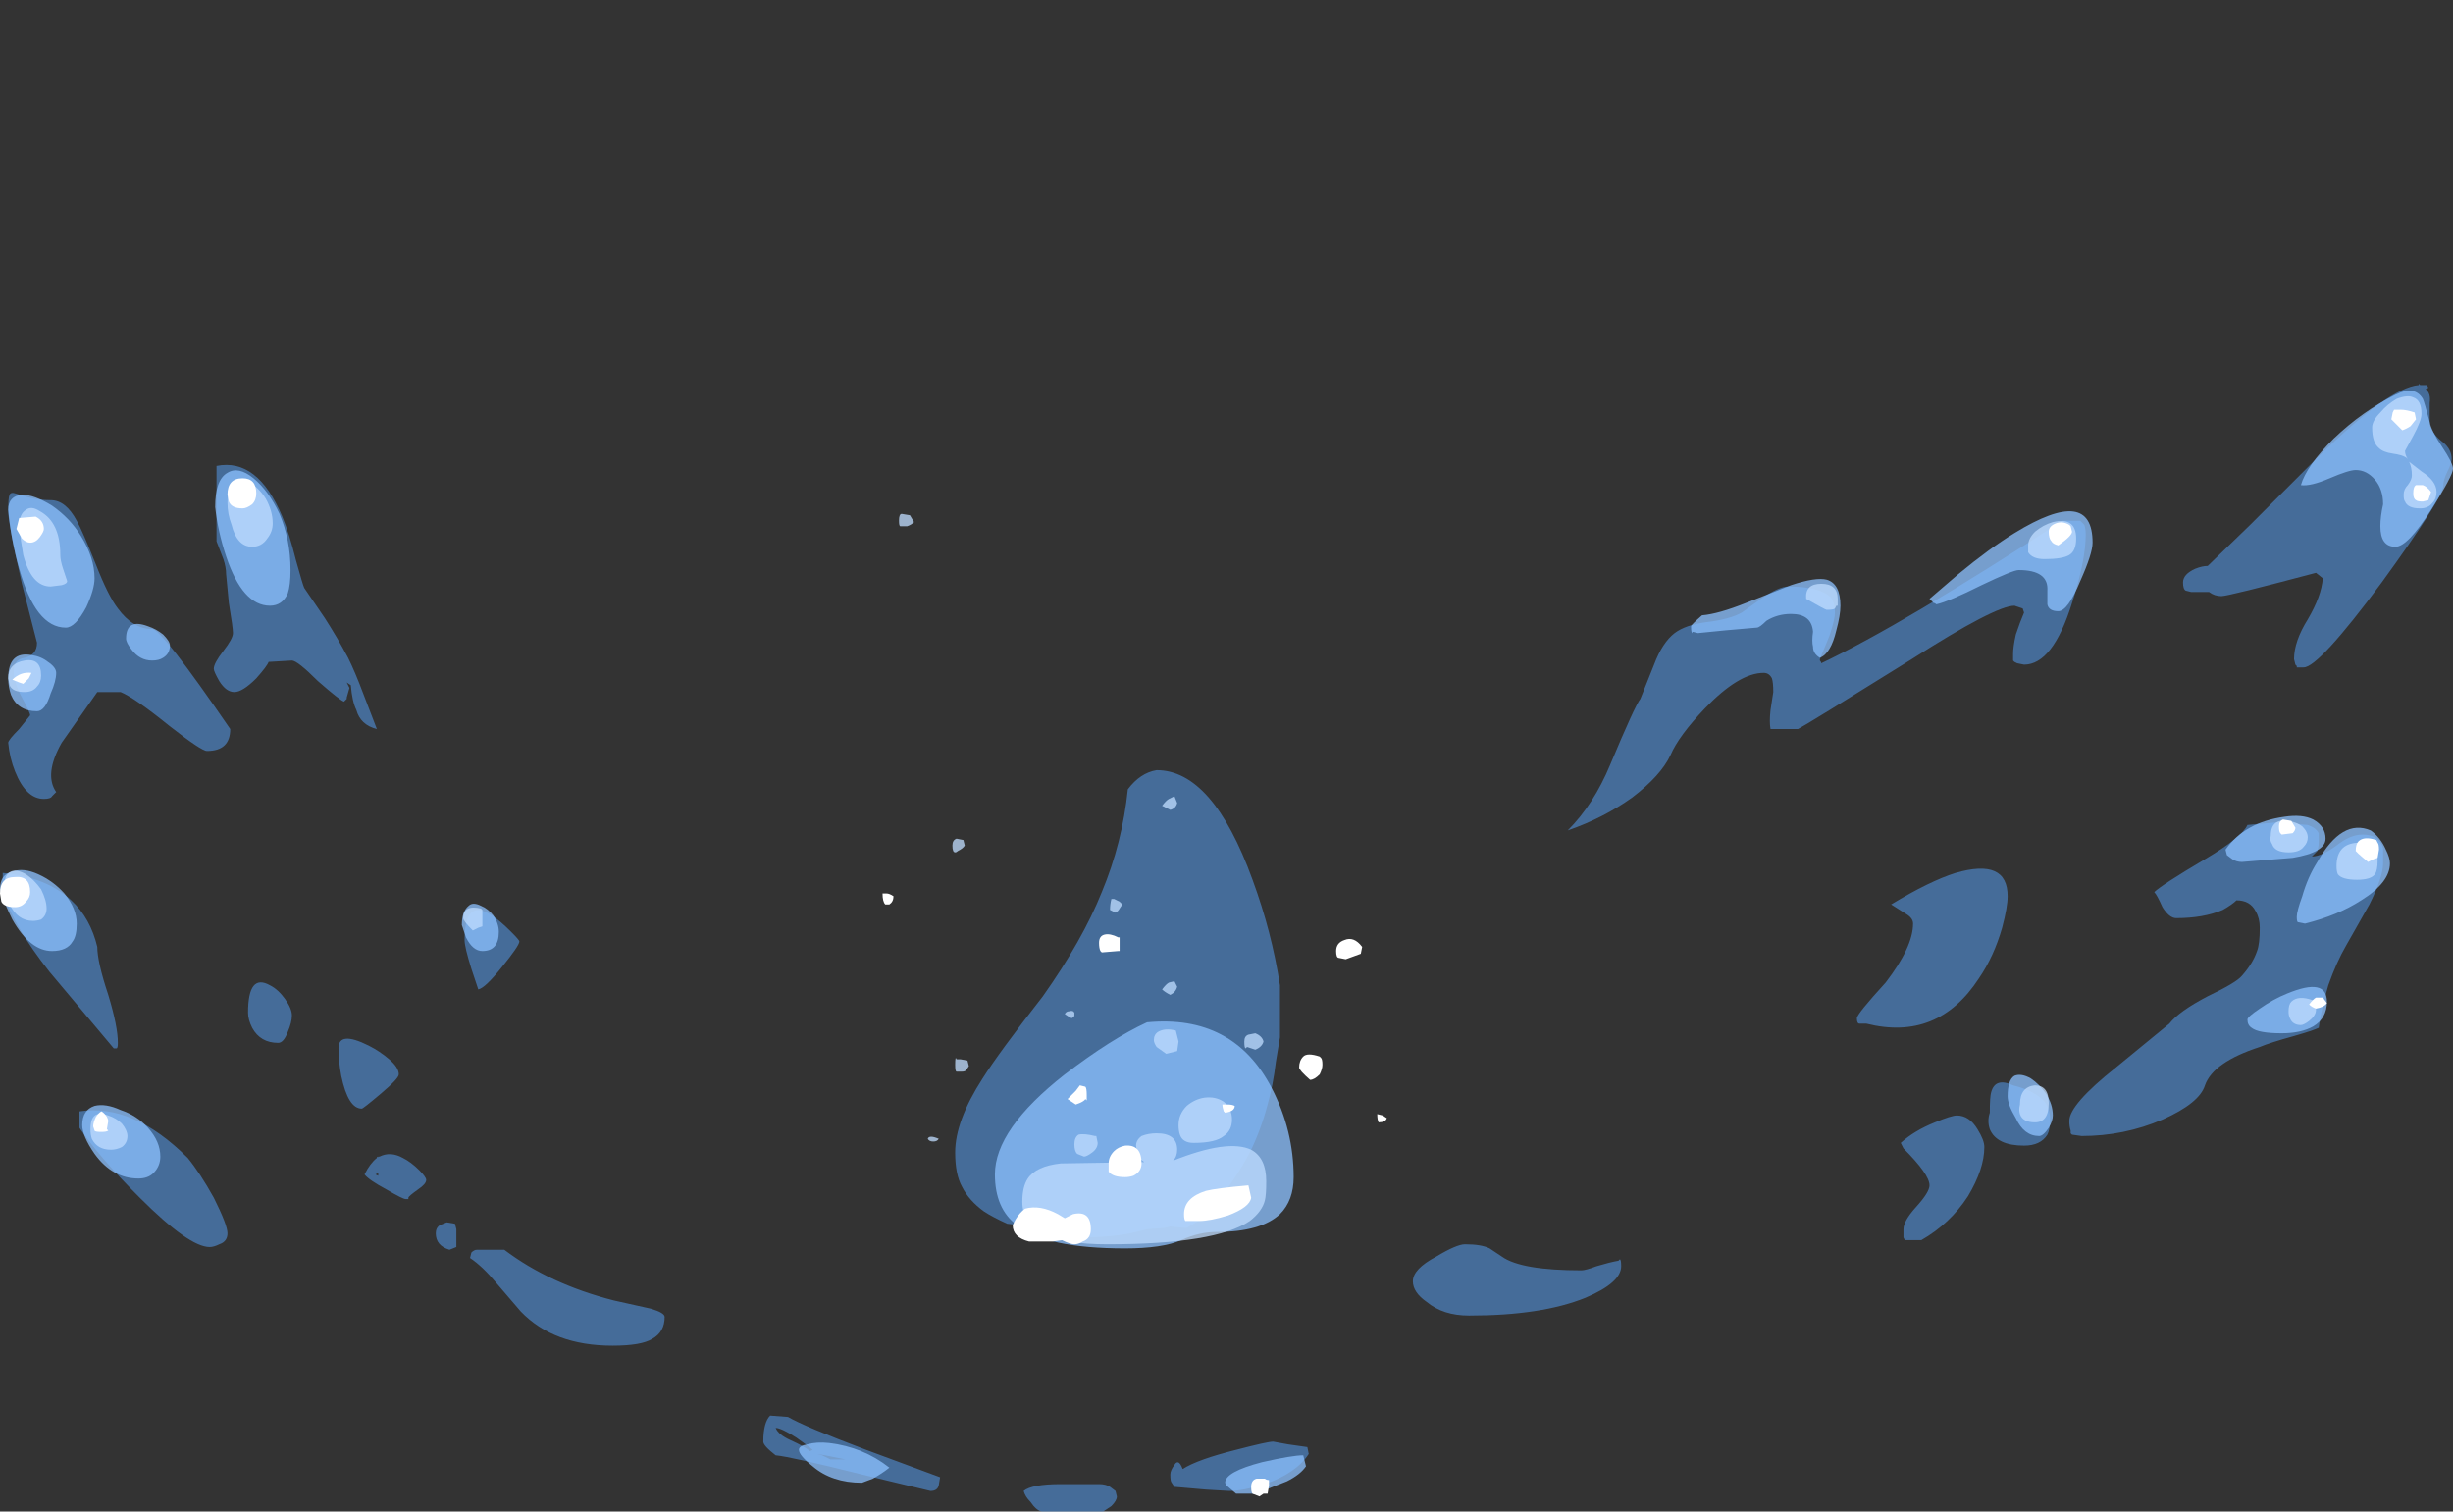 <?xml version="1.0" encoding="UTF-8" standalone="no"?>
<svg xmlns:ffdec="https://www.free-decompiler.com/flash" xmlns:xlink="http://www.w3.org/1999/xlink" ffdec:objectType="shape" height="55.15px" width="89.5px" xmlns="http://www.w3.org/2000/svg">
  <rect width="100%" height="100%" fill="#333333" stroke="none"/>
  <g transform="matrix(1.0, 0.0, 0.0, 1.0, 28.4, 46.55)">
    <path d="M12.75 -17.75 Q13.2 -18.35 13.8 -18.45 15.85 -18.45 17.3 -14.45 18.0 -12.55 18.3 -10.6 L18.3 -8.7 18.15 -7.8 Q18.05 -6.95 17.85 -6.25 17.6 -5.3 17.2 -4.5 16.6 -3.35 15.55 -2.15 15.25 -1.95 14.9 -1.75 L14.8 -1.75 14.3 -1.8 14.1 -1.75 13.45 -1.7 13.05 -1.6 Q12.25 -1.4 11.0 -1.4 L8.8 -1.85 8.35 -1.9 Q7.8 -2.15 7.5 -2.35 6.95 -2.75 6.7 -3.25 6.45 -3.7 6.45 -4.5 6.45 -5.65 7.45 -7.2 8.05 -8.15 9.65 -10.2 11.1 -12.25 11.8 -14.0 12.55 -15.8 12.75 -17.75 M2.85 -46.55 L2.85 -46.55 M45.4 -24.35 L45.1 -24.45 Q44.4 -24.45 41.35 -22.5 37.5 -20.1 37.2 -19.95 L36.2 -19.95 Q36.15 -20.2 36.2 -20.65 L36.3 -21.3 Q36.3 -21.65 36.25 -21.8 36.15 -22.0 35.95 -22.0 35.05 -22.0 33.8 -20.7 32.85 -19.7 32.55 -19.0 32.2 -18.25 31.15 -17.45 30.1 -16.7 28.8 -16.25 29.75 -17.2 30.35 -18.65 31.25 -20.8 31.45 -21.05 L31.95 -22.3 Q32.25 -23.1 32.7 -23.45 33.1 -23.75 33.85 -23.85 34.7 -23.95 35.15 -24.2 L35.85 -24.7 Q36.5 -25.15 36.85 -25.15 38.0 -25.15 38.4 -24.75 38.55 -24.55 38.55 -24.2 38.55 -23.95 38.35 -23.35 L38.0 -22.5 38.0 -22.45 Q38.05 -22.4 38.05 -22.35 41.0 -23.75 46.85 -27.55 L47.5 -27.55 47.65 -27.4 Q47.7 -27.25 47.7 -27.05 47.7 -26.1 47.2 -24.55 46.5 -22.3 45.45 -22.3 L45.2 -22.35 45.1 -22.4 45.05 -22.45 45.05 -22.7 Q45.05 -22.95 45.15 -23.4 45.3 -23.85 45.45 -24.2 L45.4 -24.35 M25.95 -1.0 L26.4 -0.7 Q27.1 -0.2 29.3 -0.2 29.45 -0.2 29.85 -0.35 30.35 -0.5 30.65 -0.55 L30.7 -0.6 Q30.75 -0.6 30.75 -0.35 30.75 0.25 29.45 0.8 27.85 1.45 25.2 1.45 24.25 1.45 23.65 0.95 23.15 0.6 23.15 0.2 23.15 -0.25 24.0 -0.7 24.75 -1.15 25.05 -1.15 25.65 -1.15 25.95 -1.0 M44.65 -12.7 Q44.35 -11.65 43.8 -10.85 42.3 -8.55 39.7 -9.2 L39.45 -9.2 Q39.35 -9.2 39.35 -9.4 39.35 -9.55 40.4 -10.7 41.4 -12.0 41.4 -12.85 41.4 -13.05 41.15 -13.2 L40.6 -13.55 Q42.0 -14.4 42.95 -14.7 44.85 -15.25 44.85 -13.85 44.85 -13.45 44.65 -12.7 M44.0 -4.7 Q44.0 -3.9 43.4 -2.9 42.75 -1.9 41.7 -1.3 L41.1 -1.3 41.05 -1.4 Q41.05 -1.5 41.05 -1.7 41.05 -2.0 41.5 -2.5 42.0 -3.05 42.0 -3.3 42.0 -3.7 41.05 -4.65 L40.95 -4.85 Q41.45 -5.3 42.2 -5.6 42.8 -5.85 43.0 -5.85 43.45 -5.85 43.75 -5.35 44.0 -4.95 44.0 -4.7 M44.2 -5.95 Q44.2 -6.55 44.25 -6.7 44.4 -7.25 45.05 -6.95 45.85 -6.75 46.2 -6.35 46.4 -6.1 46.4 -5.7 46.4 -5.35 46.3 -5.15 46.05 -4.75 45.45 -4.75 44.45 -4.75 44.2 -5.35 44.1 -5.65 44.2 -5.95 M60.25 -31.85 L60.25 -31.05 Q60.35 -30.7 60.75 -30.4 61.05 -30.15 61.05 -29.8 61.05 -29.65 60.9 -29.35 60.75 -29.05 60.75 -28.85 60.75 -28.4 58.5 -25.3 56.2 -22.2 55.65 -22.2 L55.4 -22.2 55.4 -22.25 55.35 -22.3 55.3 -22.5 Q55.3 -23.15 55.8 -23.95 56.3 -24.8 56.35 -25.45 L56.1 -25.65 Q52.9 -24.8 52.65 -24.8 52.4 -24.8 52.2 -24.95 L51.55 -24.95 51.35 -25.0 Q51.25 -25.05 51.25 -25.3 51.25 -25.6 51.7 -25.8 51.95 -25.9 52.15 -25.9 L53.7 -27.4 56.2 -29.9 Q58.75 -32.4 59.85 -32.5 L59.85 -32.55 59.9 -32.5 60.15 -32.5 60.2 -32.4 60.1 -32.35 Q60.3 -32.2 60.25 -31.85 M58.55 -15.05 Q58.55 -14.55 58.05 -13.55 L57.2 -12.05 Q56.85 -11.45 56.55 -10.6 56.3 -9.75 56.2 -9.05 56.0 -8.95 55.3 -8.75 54.4 -8.5 54.05 -8.35 52.35 -7.8 52.05 -6.95 51.85 -6.3 50.5 -5.7 49.1 -5.1 47.55 -5.1 L47.2 -5.15 47.15 -5.2 47.15 -5.3 Q47.1 -5.45 47.1 -5.65 47.1 -6.25 48.8 -7.6 L50.75 -9.2 Q51.1 -9.65 52.15 -10.2 53.2 -10.7 53.4 -10.95 53.8 -11.4 53.95 -11.85 54.05 -12.1 54.05 -12.7 54.05 -13.05 53.9 -13.3 53.7 -13.7 53.2 -13.7 53.05 -13.55 52.7 -13.35 52.0 -13.05 51.0 -13.05 50.75 -13.05 50.5 -13.45 50.3 -13.9 50.2 -14.0 50.45 -14.25 52.05 -15.2 53.4 -16.0 53.6 -16.45 L54.7 -16.55 55.8 -16.45 Q56.1 -16.35 56.2 -16.15 L56.2 -15.85 Q56.2 -15.65 56.15 -15.5 L55.95 -15.3 Q56.3 -15.3 56.85 -15.7 57.35 -16.1 57.8 -16.1 58.4 -16.1 58.55 -15.6 L58.55 -15.05 M18.6 6.15 L19.3 6.25 19.35 6.5 Q18.9 7.2 17.75 7.6 16.95 7.85 16.45 7.85 L15.6 7.8 14.45 7.7 14.35 7.55 Q14.3 7.5 14.3 7.25 14.3 7.1 14.45 6.9 14.6 6.65 14.75 7.05 15.3 6.7 16.7 6.35 17.85 6.05 18.05 6.05 L18.6 6.15 M12.35 8.05 Q12.35 8.2 12.15 8.4 L11.85 8.6 9.6 8.6 Q9.4 8.55 9.2 8.25 9.0 8.05 8.95 7.85 9.25 7.6 10.3 7.6 10.9 7.6 11.7 7.6 11.95 7.6 12.1 7.7 L12.3 7.85 12.35 8.05 M1.25 6.35 Q1.15 6.25 0.65 5.9 0.1 5.55 -0.1 5.55 0.0 5.8 0.45 6.0 1.0 6.25 1.15 6.4 L1.25 6.35 M1.7 6.55 L1.4 6.5 1.6 6.55 1.9 6.7 2.45 6.7 1.7 6.55 M3.05 6.8 L3.05 6.8 M3.2 6.35 L5.9 7.35 5.85 7.65 Q5.8 7.85 5.55 7.85 L3.05 7.25 Q0.45 6.6 -0.1 6.55 -0.55 6.2 -0.55 6.05 -0.55 5.35 -0.3 5.1 L0.35 5.15 Q0.95 5.5 3.2 6.35 M-27.85 -28.55 L-27.35 -28.4 Q-26.95 -28.3 -26.55 -28.3 -26.0 -28.3 -25.6 -27.55 -25.4 -27.2 -24.9 -25.95 -24.45 -24.8 -24.1 -24.35 -23.55 -23.6 -22.85 -23.6 -22.5 -23.6 -20.0 -19.95 -20.0 -19.15 -20.85 -19.15 -21.05 -19.15 -22.2 -20.05 -23.5 -21.1 -24.0 -21.3 L-24.85 -21.3 -26.15 -19.45 Q-26.8 -18.3 -26.35 -17.65 L-26.5 -17.5 Q-26.55 -17.4 -26.8 -17.4 -27.45 -17.4 -27.85 -18.4 -28.05 -18.9 -28.1 -19.45 -28.1 -19.55 -27.7 -19.95 L-27.3 -20.45 Q-27.3 -20.55 -27.6 -21.1 -27.9 -21.65 -27.9 -22.05 -27.9 -22.5 -27.5 -22.55 -27.05 -22.65 -27.05 -23.1 L-27.6 -25.25 Q-28.1 -27.45 -28.1 -27.9 -28.1 -28.4 -28.05 -28.5 -28.0 -28.6 -27.85 -28.55 M-24.85 -12.0 Q-24.85 -11.45 -24.45 -10.25 -24.1 -9.1 -24.1 -8.5 -24.1 -8.3 -24.15 -8.3 L-24.25 -8.3 -26.6 -11.1 Q-27.9 -12.75 -28.3 -14.0 L-28.3 -14.7 Q-26.7 -14.55 -25.8 -13.7 -25.1 -13.05 -24.85 -12.0 M-25.5 -5.4 L-25.5 -6.0 Q-23.55 -6.3 -21.55 -4.3 -21.1 -3.75 -20.6 -2.85 -20.1 -1.85 -20.1 -1.55 -20.1 -1.25 -20.4 -1.15 -20.6 -1.05 -20.75 -1.05 -21.5 -1.05 -23.3 -2.85 -24.8 -4.35 -25.5 -5.4 M-15.75 -21.65 L-15.65 -21.45 -15.75 -21.1 -15.75 -21.05 -15.85 -20.95 Q-16.0 -21.0 -16.8 -21.7 -17.55 -22.45 -17.75 -22.45 L-18.6 -22.4 Q-18.65 -22.25 -19.05 -21.8 -19.55 -21.3 -19.85 -21.3 -20.15 -21.3 -20.4 -21.7 -20.6 -22.05 -20.6 -22.15 -20.6 -22.35 -20.25 -22.8 -19.9 -23.25 -19.9 -23.45 -19.9 -23.65 -20.05 -24.55 L-20.15 -25.6 Q-20.15 -25.85 -20.25 -26.15 L-20.5 -26.8 -20.5 -29.55 Q-19.0 -29.85 -18.1 -27.7 -17.85 -27.1 -17.6 -26.1 -17.35 -25.2 -17.3 -25.1 L-16.55 -24.0 Q-16.1 -23.3 -15.7 -22.55 -15.45 -22.05 -15.15 -21.25 L-14.65 -19.95 Q-15.25 -20.1 -15.4 -20.65 -15.55 -20.95 -15.6 -21.55 L-15.75 -21.65 M-16.05 -8.3 Q-16.05 -8.95 -14.95 -8.4 -14.55 -8.2 -14.2 -7.9 -13.85 -7.6 -13.85 -7.35 -13.85 -7.2 -14.5 -6.65 -15.15 -6.1 -15.2 -6.1 -15.7 -6.1 -15.95 -7.3 -16.05 -7.85 -16.05 -8.3 M-17.9 -8.9 Q-18.05 -8.5 -18.25 -8.5 -18.9 -8.5 -19.2 -9.05 -19.35 -9.35 -19.35 -9.6 -19.35 -11.05 -18.55 -10.6 -18.25 -10.45 -18.0 -10.1 -17.75 -9.75 -17.75 -9.5 -17.75 -9.25 -17.9 -8.9 M-13.1 -3.85 Q-12.85 -3.6 -12.85 -3.5 -12.85 -3.35 -13.15 -3.15 -13.5 -2.9 -13.5 -2.85 L-13.5 -2.8 -13.6 -2.8 Q-13.7 -2.8 -14.3 -3.15 -14.95 -3.5 -15.1 -3.7 -14.9 -4.1 -14.65 -4.3 L-14.65 -4.35 Q-14.6 -4.3 -14.6 -4.35 L-14.55 -4.35 Q-14.15 -4.55 -13.7 -4.3 -13.4 -4.15 -13.1 -3.85 M-14.6 -3.65 L-14.6 -3.75 -14.7 -3.7 -14.6 -3.65 M-11.8 -1.9 L-11.75 -1.7 -11.75 -1.05 -12.0 -0.95 Q-12.5 -1.1 -12.5 -1.55 -12.5 -1.75 -12.35 -1.85 L-12.1 -1.95 -11.8 -1.9 M-11.45 -12.25 Q-11.45 -13.8 -10.45 -13.15 -10.15 -12.95 -9.75 -12.55 -9.45 -12.25 -9.45 -12.2 -9.45 -12.05 -10.1 -11.25 -10.7 -10.5 -10.95 -10.45 L-11.2 -11.2 Q-11.45 -12.0 -11.45 -12.25 M-10.0 -0.95 Q-8.35 0.3 -6.0 0.9 L-4.65 1.2 Q-4.15 1.35 -4.15 1.5 -4.15 2.05 -4.6 2.3 -5.0 2.55 -6.05 2.55 -8.2 2.55 -9.4 1.3 L-10.3 0.25 Q-10.8 -0.35 -11.25 -0.65 L-11.2 -0.85 Q-11.1 -0.95 -11.0 -0.95 L-10.0 -0.95" fill="#59a5ff" fill-opacity="0.502" fill-rule="evenodd" stroke="none"/>
    <path d="M7.9 -3.7 Q7.9 -5.35 10.45 -7.35 12.15 -8.65 13.45 -9.25 16.6 -9.55 18.0 -6.85 18.8 -5.3 18.8 -3.6 18.8 -2.75 18.3 -2.25 17.6 -1.6 16.0 -1.6 15.35 -1.6 14.7 -1.3 14.0 -1.0 12.65 -1.0 9.75 -1.0 8.7 -1.85 7.9 -2.45 7.9 -3.7 M43.9 -25.2 Q42.7 -24.6 42.25 -24.5 42.2 -24.55 42.15 -24.55 L42.0 -24.7 43.05 -25.6 Q44.2 -26.55 45.1 -27.1 47.95 -28.85 47.95 -26.75 47.95 -26.35 47.5 -25.35 47.05 -24.25 46.7 -24.25 46.35 -24.25 46.3 -24.5 L46.3 -25.0 Q46.35 -25.75 45.25 -25.75 45.05 -25.75 43.9 -25.2 M36.05 -23.9 Q35.8 -23.65 35.7 -23.65 L34.55 -23.55 33.55 -23.45 33.35 -23.5 33.35 -23.45 Q33.3 -23.45 33.3 -23.7 33.3 -23.75 33.7 -24.1 34.3 -24.15 35.3 -24.55 L36.95 -25.2 Q37.85 -25.5 38.25 -25.4 38.75 -25.25 38.75 -24.45 38.75 -24.1 38.6 -23.55 38.4 -22.7 38.0 -22.55 37.75 -22.7 37.75 -22.95 37.7 -23.15 37.75 -23.5 37.7 -24.15 36.95 -24.15 36.45 -24.15 36.05 -23.9 M45.7 -7.2 Q46.0 -7.0 46.25 -6.65 46.5 -6.25 46.5 -5.85 46.5 -5.65 46.35 -5.4 46.15 -5.1 46.0 -5.1 45.45 -5.1 45.15 -5.75 44.85 -6.25 44.85 -6.55 44.85 -7.15 45.1 -7.3 45.35 -7.4 45.7 -7.2 M56.6 -29.1 Q55.9 -28.8 55.55 -28.85 55.75 -29.55 56.75 -30.55 57.8 -31.55 59.0 -32.15 59.7 -32.5 60.0 -32.0 60.05 -31.9 60.25 -31.15 60.3 -30.85 60.7 -30.25 61.1 -29.65 61.1 -29.45 61.1 -29.2 60.3 -27.95 59.45 -26.6 59.0 -26.6 58.45 -26.6 58.45 -27.35 58.45 -27.7 58.55 -28.15 58.55 -28.7 58.25 -29.05 57.95 -29.4 57.55 -29.4 57.3 -29.4 56.6 -29.1 M58.65 -15.55 Q58.8 -15.25 58.8 -15.05 58.8 -14.35 57.75 -13.7 56.9 -13.15 55.7 -12.85 L55.45 -12.9 Q55.4 -12.9 55.4 -13.1 55.4 -13.3 55.6 -13.85 55.8 -14.55 56.15 -15.1 57.05 -16.7 58.1 -16.25 58.45 -16.0 58.65 -15.55 M55.25 -15.25 L53.4 -15.1 Q53.2 -15.1 53.05 -15.2 L52.85 -15.35 52.8 -15.55 Q53.5 -16.55 54.95 -16.75 55.6 -16.85 56.0 -16.65 56.45 -16.4 56.45 -15.95 56.45 -15.45 55.25 -15.25 M54.05 -9.75 Q54.55 -10.1 55.05 -10.3 56.5 -10.9 56.5 -10.0 56.5 -9.4 56.0 -9.1 55.55 -8.85 54.85 -8.85 54.0 -8.85 53.75 -9.05 53.6 -9.15 53.6 -9.35 53.6 -9.45 54.05 -9.75 M19.25 6.95 Q19.05 7.25 18.55 7.5 L17.4 7.95 16.7 7.95 16.35 7.65 16.3 7.55 Q16.3 7.15 17.65 6.8 18.75 6.55 19.15 6.55 L19.25 6.95 M0.75 6.35 Q0.75 6.2 1.05 6.15 1.4 6.05 1.85 6.1 3.1 6.25 4.05 7.0 3.8 7.2 3.45 7.4 L3.05 7.55 Q1.95 7.55 1.25 6.95 0.75 6.55 0.75 6.35 M-19.15 -29.1 Q-18.6 -28.65 -18.2 -27.8 -17.8 -26.85 -17.8 -25.75 -17.8 -25.2 -17.9 -24.9 -18.1 -24.45 -18.55 -24.45 -19.55 -24.45 -20.15 -26.25 -20.45 -27.15 -20.55 -28.05 -20.55 -29.05 -20.1 -29.3 -19.7 -29.55 -19.15 -29.1 M-24.95 -25.45 Q-24.95 -25.05 -25.25 -24.4 -25.65 -23.65 -26.0 -23.65 -27.1 -23.65 -27.7 -25.8 -28.0 -26.85 -28.1 -27.95 -28.1 -28.45 -27.6 -28.5 -27.15 -28.5 -26.5 -28.1 -25.85 -27.65 -25.45 -27.0 -24.95 -26.2 -24.95 -25.45 M-26.55 -21.25 Q-26.75 -20.6 -27.05 -20.6 -27.75 -20.6 -28.0 -21.2 -28.1 -21.5 -28.1 -21.8 -28.1 -22.8 -27.25 -22.65 -26.9 -22.6 -26.65 -22.4 -26.35 -22.2 -26.35 -22.0 -26.35 -21.7 -26.55 -21.25 M-23.8 -23.25 Q-23.8 -24.0 -23.0 -23.7 -22.7 -23.6 -22.45 -23.4 -22.2 -23.15 -22.2 -23.0 -22.2 -22.7 -22.45 -22.55 -22.6 -22.45 -22.85 -22.45 -23.3 -22.45 -23.6 -22.85 -23.8 -23.1 -23.8 -23.25 M-27.0 -14.65 Q-26.45 -14.4 -26.05 -13.95 -25.6 -13.4 -25.6 -12.85 -25.6 -12.4 -25.75 -12.2 -25.95 -11.85 -26.5 -11.85 -27.3 -11.85 -27.95 -13.0 -28.25 -13.6 -28.4 -14.1 -28.4 -14.65 -27.95 -14.75 -27.55 -14.9 -27.0 -14.65 M-24.95 -4.45 Q-25.4 -5.1 -25.4 -5.5 -25.4 -6.05 -24.95 -6.2 -24.55 -6.3 -24.0 -6.05 -23.4 -5.85 -23.0 -5.4 -22.55 -4.9 -22.55 -4.35 -22.55 -4.0 -22.8 -3.75 -23.0 -3.55 -23.35 -3.55 -24.3 -3.55 -24.95 -4.45 M-10.8 -11.85 Q-11.15 -11.85 -11.4 -12.35 L-11.55 -12.8 Q-11.55 -13.3 -11.3 -13.5 -11.15 -13.65 -10.85 -13.5 -10.6 -13.4 -10.4 -13.15 -10.2 -12.85 -10.2 -12.55 -10.2 -11.85 -10.8 -11.85" fill="#8cc1ff" fill-opacity="0.753" fill-rule="evenodd" stroke="none"/>
    <path d="M14.55 -17.25 Q14.5 -17.05 14.3 -17.0 L14.0 -17.15 Q14.15 -17.35 14.25 -17.4 L14.45 -17.5 14.55 -17.25 M4.95 -27.5 Q4.85 -27.4 4.7 -27.35 L4.45 -27.35 Q4.4 -27.35 4.4 -27.55 4.4 -27.8 4.5 -27.8 L4.8 -27.75 4.95 -27.5 M6.8 -15.7 Q6.75 -15.6 6.55 -15.5 6.5 -15.45 6.45 -15.45 6.35 -15.45 6.35 -15.7 6.35 -15.9 6.5 -15.95 L6.75 -15.9 6.8 -15.7 M6.9 -7.85 L6.95 -7.65 6.85 -7.5 Q6.8 -7.45 6.7 -7.45 L6.5 -7.45 Q6.45 -7.45 6.45 -7.7 6.45 -8.05 6.5 -7.9 L6.65 -7.9 6.9 -7.85 M10.8 -9.5 Q10.8 -9.45 10.7 -9.4 L10.6 -9.45 10.45 -9.55 Q10.5 -9.65 10.6 -9.65 10.75 -9.7 10.8 -9.6 L10.8 -9.5 M5.45 -5.0 Q5.5 -5.15 5.85 -5.0 5.8 -4.9 5.65 -4.9 5.5 -4.9 5.45 -5.0 M11.15 -4.35 L10.9 -4.45 Q10.8 -4.55 10.8 -4.8 10.8 -5.05 10.95 -5.15 11.15 -5.2 11.55 -5.1 L11.6 -5.1 11.65 -4.85 Q11.65 -4.65 11.45 -4.5 11.25 -4.35 11.15 -4.35 M9.1 -3.55 Q9.4 -4.0 10.3 -4.1 L13.35 -4.15 Q13.2 -4.25 13.1 -4.4 L13.05 -4.75 Q13.05 -4.95 13.25 -5.1 13.5 -5.2 13.8 -5.2 14.55 -5.2 14.55 -4.6 14.55 -4.35 14.4 -4.2 16.4 -5.0 17.25 -4.6 17.8 -4.3 17.8 -3.45 17.8 -2.95 17.75 -2.75 17.65 -2.35 17.2 -2.0 15.95 -1.15 12.0 -1.15 8.9 -1.15 8.9 -2.7 8.9 -3.25 9.1 -3.55 M17.7 -8.55 Q17.65 -8.35 17.4 -8.25 L17.1 -8.35 17.05 -8.3 Q17.0 -8.3 17.0 -8.55 17.0 -8.75 17.15 -8.8 L17.4 -8.85 Q17.65 -8.75 17.7 -8.55 M12.45 -13.65 L12.55 -13.55 12.45 -13.4 Q12.4 -13.3 12.3 -13.25 L12.1 -13.35 Q12.1 -13.55 12.15 -13.75 L12.25 -13.75 12.45 -13.65 M14.0 -10.45 Q14.15 -10.65 14.25 -10.7 L14.45 -10.75 14.55 -10.55 Q14.5 -10.35 14.3 -10.25 14.1 -10.35 14.0 -10.45 M13.85 -8.9 Q14.1 -9.05 14.5 -8.95 L14.6 -8.55 14.55 -8.2 14.15 -8.1 13.8 -8.35 Q13.7 -8.5 13.7 -8.6 13.7 -8.8 13.85 -8.9 M16.25 -5.1 Q15.95 -4.85 15.15 -4.85 14.75 -4.85 14.65 -5.15 14.6 -5.3 14.6 -5.5 14.6 -5.9 14.9 -6.2 15.2 -6.45 15.55 -6.5 15.95 -6.55 16.25 -6.35 16.55 -6.1 16.55 -5.7 16.55 -5.3 16.25 -5.1 M45.6 -26.4 Q45.6 -26.45 45.6 -26.65 45.6 -26.9 45.85 -27.15 46.15 -27.4 46.5 -27.5 47.35 -27.7 47.35 -26.9 47.35 -26.45 47.1 -26.3 46.85 -26.15 46.2 -26.15 45.75 -26.15 45.6 -26.4 M38.65 -24.45 L38.6 -24.45 38.55 -24.35 Q38.5 -24.3 38.25 -24.3 38.2 -24.3 37.5 -24.7 37.45 -25.25 38.05 -25.25 38.65 -25.25 38.65 -24.7 L38.65 -24.45 M45.3 -5.9 Q45.25 -6.05 45.3 -6.25 45.3 -6.9 45.85 -6.95 46.35 -6.95 46.35 -6.3 46.35 -5.6 45.85 -5.6 45.4 -5.6 45.3 -5.9 M59.65 -32.05 Q59.95 -31.95 59.95 -31.45 59.95 -31.2 59.65 -30.65 L59.35 -30.1 Q59.35 -29.95 59.45 -29.8 L59.4 -29.85 Q59.25 -29.95 58.9 -30.0 58.55 -30.05 58.4 -30.2 58.15 -30.4 58.15 -30.95 58.15 -31.2 58.45 -31.5 58.7 -31.8 59.05 -32.0 59.45 -32.15 59.65 -32.05 M59.6 -29.2 Q59.6 -29.5 59.5 -29.7 L59.95 -29.35 Q60.5 -29.0 60.5 -28.6 60.5 -28.35 60.35 -28.2 60.2 -28.0 59.9 -28.0 59.45 -28.0 59.35 -28.25 59.3 -28.3 59.3 -28.5 59.3 -28.7 59.45 -28.85 59.6 -29.05 59.6 -29.2 M58.25 -14.65 Q58.1 -14.45 57.6 -14.45 57.05 -14.45 56.9 -14.65 56.85 -14.75 56.85 -14.95 56.85 -15.75 57.6 -15.8 57.9 -15.8 58.15 -15.65 58.35 -15.45 58.35 -15.15 58.35 -14.8 58.25 -14.65 M54.45 -16.05 Q54.45 -16.7 55.1 -16.6 55.4 -16.55 55.6 -16.4 55.8 -16.2 55.8 -16.0 55.8 -15.8 55.65 -15.65 55.5 -15.45 55.1 -15.45 54.6 -15.45 54.5 -15.75 54.4 -15.9 54.45 -16.05 M56.05 -9.95 Q56.1 -9.9 56.1 -9.7 56.1 -9.5 55.85 -9.3 55.65 -9.15 55.55 -9.15 55.25 -9.15 55.15 -9.4 55.1 -9.5 55.1 -9.65 55.1 -9.9 55.2 -10.0 55.45 -10.25 56.0 -10.05 L56.05 -9.95 M-19.3 -28.95 Q-18.95 -28.75 -18.7 -28.35 -18.45 -27.9 -18.45 -27.45 -18.45 -27.15 -18.65 -26.9 -18.85 -26.6 -19.2 -26.6 -19.75 -26.6 -19.95 -27.4 -20.1 -27.8 -20.1 -28.2 -20.1 -28.8 -19.85 -29.0 -19.6 -29.15 -19.3 -28.95 M-27.55 -26.3 Q-27.65 -26.85 -27.7 -27.35 -27.7 -27.8 -27.45 -27.95 -27.25 -28.1 -26.95 -27.9 -26.2 -27.5 -26.2 -26.3 -26.2 -26.1 -26.1 -25.8 L-25.95 -25.35 Q-25.95 -25.25 -26.15 -25.2 L-26.55 -25.15 Q-27.25 -25.15 -27.55 -26.3 M-27.05 -21.5 Q-27.2 -21.3 -27.5 -21.3 -27.95 -21.3 -28.05 -21.55 L-28.1 -21.8 Q-28.1 -22.35 -27.5 -22.45 -26.9 -22.55 -26.9 -21.9 -26.9 -21.65 -27.05 -21.5 M-27.45 -14.65 Q-27.15 -14.45 -26.9 -14.1 -26.7 -13.7 -26.7 -13.4 -26.7 -13.15 -26.9 -13.0 -27.05 -12.95 -27.2 -12.95 -27.75 -12.95 -28.05 -13.55 -28.2 -13.85 -28.25 -14.15 -28.25 -14.65 -28.0 -14.75 -27.8 -14.85 -27.45 -14.65 M-23.95 -4.7 Q-24.15 -4.6 -24.35 -4.6 -24.85 -4.6 -25.05 -5.0 -25.1 -5.15 -25.1 -5.35 -25.1 -6.1 -24.45 -5.85 -24.15 -5.75 -23.95 -5.55 -23.75 -5.3 -23.75 -5.1 -23.75 -4.85 -23.95 -4.7 M-10.8 -13.35 Q-10.8 -13.3 -10.8 -13.1 L-10.8 -12.75 -10.95 -12.7 Q-11.05 -12.65 -11.15 -12.6 -11.5 -12.95 -11.5 -13.05 -11.5 -13.55 -10.85 -13.4 L-10.8 -13.35" fill="#bfdcff" fill-opacity="0.753" fill-rule="evenodd" stroke="none"/>
    <path d="M4.05 -13.55 L3.9 -13.55 Q3.8 -13.65 3.8 -13.95 L3.95 -13.95 Q4.05 -13.95 4.2 -13.85 4.2 -13.65 4.05 -13.55 M11.2 -6.9 Q11.25 -6.85 11.25 -6.6 L11.25 -6.4 11.2 -6.45 Q11.15 -6.35 10.85 -6.25 10.7 -6.35 10.55 -6.45 L10.85 -6.75 11.0 -6.95 11.2 -6.9 M8.65 -2.05 Q8.8 -2.3 9.0 -2.45 9.55 -2.6 10.2 -2.25 L10.45 -2.1 10.75 -2.25 Q11.4 -2.4 11.4 -1.7 11.4 -1.35 11.1 -1.25 10.95 -1.15 10.8 -1.15 10.65 -1.15 10.35 -1.3 L10.0 -1.25 9.15 -1.25 Q8.55 -1.4 8.55 -1.85 L8.65 -2.05 M21.3 -12.0 L21.25 -11.75 20.7 -11.55 20.45 -11.6 Q20.35 -11.6 20.35 -11.85 20.35 -12.15 20.65 -12.25 21.0 -12.4 21.3 -12.0 M19.8 -7.95 Q19.85 -7.9 19.85 -7.7 19.85 -7.55 19.75 -7.35 19.55 -7.15 19.4 -7.15 19.0 -7.5 19.0 -7.6 19.0 -7.85 19.15 -8.0 19.3 -8.15 19.75 -8.0 L19.8 -7.95 M12.45 -12.35 L12.45 -12.1 Q12.45 -11.9 12.45 -11.85 L12.4 -11.85 11.8 -11.8 11.75 -11.85 Q11.7 -11.95 11.7 -12.15 11.7 -12.4 11.9 -12.45 12.1 -12.5 12.4 -12.35 L12.45 -12.35 M16.2 -6.25 L16.4 -6.25 Q16.55 -6.25 16.65 -6.2 16.65 -6.0 16.3 -5.95 L16.25 -6.0 Q16.2 -6.15 16.2 -6.25 M12.95 -3.65 Q12.8 -3.6 12.65 -3.6 12.2 -3.6 12.05 -3.8 12.05 -3.9 12.05 -4.1 12.05 -4.35 12.25 -4.55 12.4 -4.7 12.65 -4.75 13.25 -4.8 13.25 -4.1 13.25 -3.8 12.95 -3.65 M16.4 -2.2 Q15.75 -2.0 15.35 -2.0 L14.85 -2.0 Q14.8 -2.05 14.8 -2.25 14.8 -2.85 15.6 -3.1 16.0 -3.2 17.15 -3.3 L17.25 -2.85 Q17.2 -2.5 16.4 -2.2 M21.9 -5.6 Q21.85 -5.7 21.85 -5.9 L22.05 -5.85 22.2 -5.75 Q22.15 -5.6 21.9 -5.6 M59.75 -31.25 L59.55 -31.0 Q59.4 -30.9 59.25 -30.85 L58.85 -31.25 58.9 -31.5 58.95 -31.6 59.2 -31.6 Q59.4 -31.6 59.7 -31.5 L59.75 -31.25 M60.3 -28.6 L60.2 -28.3 60.0 -28.25 Q59.8 -28.25 59.75 -28.3 59.65 -28.35 59.65 -28.55 59.65 -28.8 59.75 -28.85 L60.0 -28.85 Q60.15 -28.8 60.3 -28.6 M58.35 -15.8 Q58.4 -15.75 58.4 -15.55 L58.35 -15.25 58.2 -15.2 58.0 -15.1 Q57.7 -15.35 57.65 -15.4 L57.55 -15.5 Q57.55 -15.75 57.65 -15.85 57.85 -16.05 58.3 -15.9 L58.35 -15.8 M47.15 -27.35 L47.2 -27.15 Q47.2 -27.0 46.7 -26.65 46.5 -26.7 46.45 -26.8 46.35 -26.9 46.35 -27.15 46.35 -27.35 46.6 -27.45 46.85 -27.55 47.1 -27.4 L47.15 -27.35 M54.9 -16.65 L55.2 -16.6 55.35 -16.35 Q55.35 -16.25 55.25 -16.15 L54.85 -16.1 54.8 -16.15 Q54.75 -16.2 54.75 -16.4 54.75 -16.6 54.9 -16.65 M56.5 -9.95 Q56.4 -9.8 56.1 -9.75 55.95 -9.8 55.85 -9.9 56.0 -10.1 56.1 -10.15 L56.35 -10.15 56.5 -9.95 M17.25 7.7 Q17.25 7.45 17.45 7.4 L17.75 7.4 Q17.8 7.45 17.9 7.45 L17.9 7.65 17.85 7.95 17.7 7.95 17.55 8.05 17.3 7.95 Q17.25 7.9 17.25 7.7 M-19.55 -29.1 Q-19.05 -29.1 -19.05 -28.55 -19.05 -28.3 -19.2 -28.15 -19.4 -28.0 -19.55 -28.0 -19.95 -28.0 -20.05 -28.25 L-20.1 -28.5 Q-20.1 -29.1 -19.55 -29.1 M-27.3 -26.75 Q-27.45 -26.75 -27.6 -26.9 L-27.8 -27.25 -27.7 -27.65 -27.1 -27.7 Q-26.8 -27.55 -26.8 -27.25 -26.8 -27.15 -26.95 -26.95 -27.1 -26.75 -27.3 -26.75 M-27.35 -21.8 L-27.55 -21.6 -27.7 -21.65 -27.95 -21.75 Q-27.65 -22.05 -27.25 -22.0 -27.3 -21.9 -27.35 -21.8 M-27.45 -13.65 Q-27.6 -13.45 -27.85 -13.45 -28.25 -13.45 -28.35 -13.65 L-28.4 -13.95 Q-28.4 -14.55 -27.85 -14.55 -27.3 -14.6 -27.3 -14.0 -27.3 -13.8 -27.45 -13.65 M-24.45 -5.65 L-24.5 -5.35 -24.45 -5.3 Q-24.5 -5.25 -24.7 -5.25 -24.95 -5.25 -24.95 -5.3 L-25.0 -5.45 Q-25.0 -5.6 -24.9 -5.8 -24.8 -5.95 -24.7 -6.0 -24.6 -5.95 -24.5 -5.8 -24.45 -5.7 -24.45 -5.65" fill="#ffffff" fill-rule="evenodd" stroke="none"/>
  </g>
</svg>
